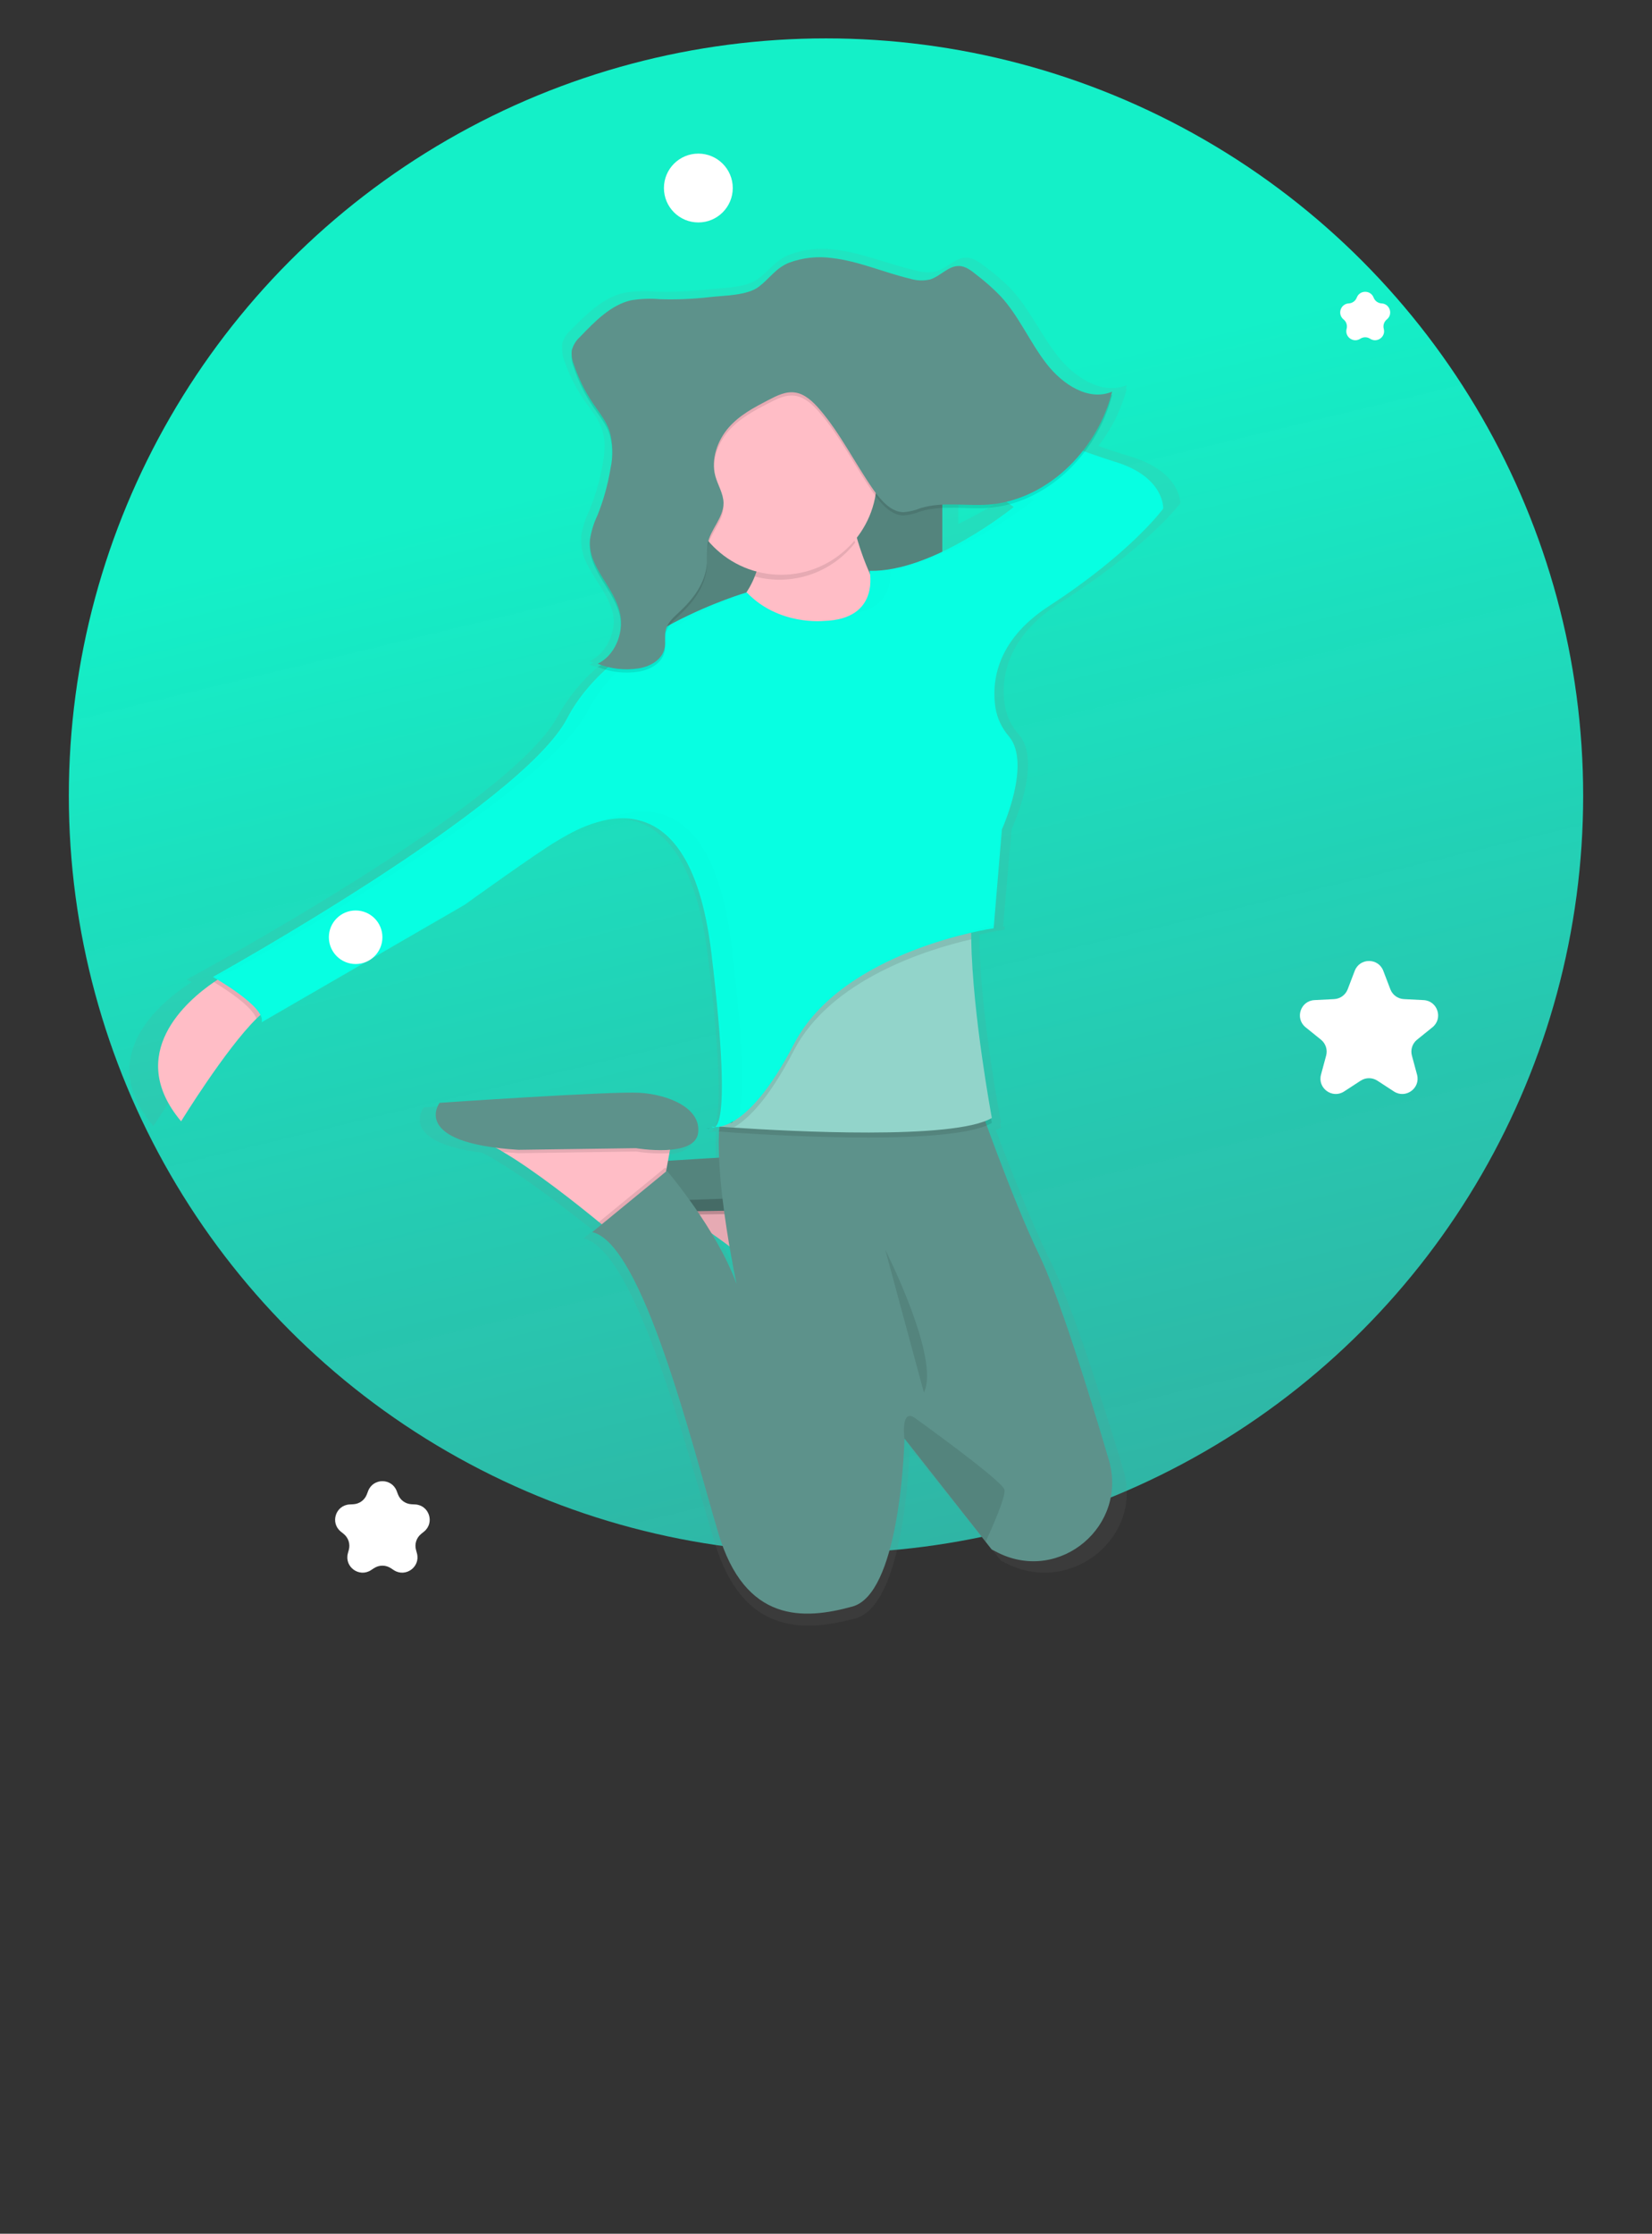 <svg width="216" height="292" viewBox="0 0 216 292" fill="none" xmlns="http://www.w3.org/2000/svg">
<rect x="0" y="0" width="216" height="292" fill="#333333" stroke="none"/>
<circle cx="108" cy="104.019" r="99" fill="url(#paint0_linear)"/>
<path d="M92.717 148.89C92.781 148.952 92.864 148.992 92.952 149.003C93.04 149.015 93.13 148.998 93.208 148.955C93.042 148.957 92.877 148.936 92.717 148.89Z" fill="url(#paint1_linear)"/>
<path d="M147.633 59.618C146.663 59.338 145.278 58.88 143.613 58.298C145.343 56.072 146.609 53.521 147.337 50.796L147.196 50.85C147.245 50.683 147.293 50.521 147.337 50.349C144.141 51.648 140.606 49.449 138.354 46.625C136.101 43.801 134.582 40.298 132.114 37.701C131.085 36.667 129.979 35.714 128.805 34.85C128.078 34.311 127.296 33.702 126.407 33.675C124.968 33.632 123.842 35.044 122.457 35.459C121.546 35.664 120.597 35.629 119.704 35.356C116.131 34.537 112.698 33.023 109.05 32.624C107.098 32.383 105.117 32.606 103.268 33.276C101.436 33.971 100.601 35.356 99.119 36.466C97.502 37.657 94.345 37.63 92.464 37.841C90.182 38.101 87.884 38.197 85.588 38.126C84.269 38.012 82.94 38.061 81.633 38.272C78.901 38.87 76.708 41.042 74.66 43.122C74.101 43.593 73.699 44.222 73.507 44.927C73.481 45.126 73.481 45.327 73.507 45.526C73.486 46.069 73.58 46.611 73.782 47.115C74.412 48.986 75.303 50.758 76.427 52.381C77.263 53.577 78.238 54.703 78.712 56.121C78.937 56.818 79.055 57.544 79.062 58.276C79.039 59.054 78.958 59.828 78.82 60.594C78.458 62.71 77.864 64.779 77.047 66.764C76.54 67.783 76.191 68.874 76.013 69.998C75.997 70.228 75.997 70.458 76.013 70.688C75.878 74.245 79.467 76.804 80.162 80.34C80.219 80.633 80.253 80.93 80.264 81.229C80.189 83.433 78.933 85.589 77.079 86.446C77.241 86.51 77.408 86.564 77.575 86.618C77.416 86.718 77.25 86.808 77.079 86.888C77.419 87.017 77.764 87.13 78.114 87.222C76.007 89.057 74.237 91.245 72.882 93.689C66.647 105.297 24.422 128.034 24.422 128.034L25.047 128.389L24.54 128.718C20.887 131.149 12.313 138.235 20.062 147.198C20.062 147.198 26.114 137.648 30.355 133.579C30.543 133.396 30.732 133.229 30.893 133.073C30.987 133.216 31.049 133.377 31.077 133.546C31.105 133.715 31.097 133.888 31.055 134.053L58.817 118.452C58.817 118.452 68.684 111.543 71.438 109.985C73.376 108.778 75.485 107.869 77.694 107.291L77.37 107.426C78.409 107.14 79.479 106.988 80.555 106.973C85.47 107.048 90.793 110.648 92.545 124.903C94.894 143.991 93.806 147.435 93.051 147.904C92.958 147.897 92.866 147.881 92.777 147.855C92.8 147.876 92.825 147.894 92.852 147.909C92.75 147.902 92.649 147.884 92.55 147.855C92.605 147.905 92.671 147.94 92.742 147.957C92.814 147.974 92.889 147.972 92.96 147.952C93.011 147.968 93.064 147.972 93.117 147.966C93.17 147.959 93.221 147.942 93.267 147.914C93.391 147.922 93.515 147.922 93.639 147.914C93.639 148.09 93.626 148.27 93.601 148.453C93.563 148.453 93.38 148.556 93.601 148.567C93.542 149.644 93.547 150.814 93.601 152.037C91.16 152.172 88.719 152.317 86.596 152.447L86.784 151.439L86.871 150.986C88.746 150.835 90.524 150.286 90.734 148.766C91.192 145.425 86.607 143.641 82.705 143.42C78.804 143.199 55.406 144.756 55.406 144.756C55.406 144.756 51.898 149.299 63.026 150.684C63.356 150.857 63.7 151.037 64.055 151.223C68.415 153.708 74.326 158.283 77.16 160.536L77.554 160.848L76.282 161.883C83.163 163.441 89.818 189.74 93.488 201.763C97.157 213.786 105.187 213.35 111.842 211.566C118.076 209.895 118.847 191.788 118.949 189.513V189.282L130.039 202.981L130.88 204.021C131.203 204.19 131.523 204.348 131.839 204.495C140.234 208.489 149.508 200.831 146.873 192.1C144.206 183.3 140.067 170.285 137.308 164.783C134.997 160.175 132.011 152.522 130.201 147.731C130.436 147.637 130.664 147.527 130.885 147.402C130.885 147.402 130.842 147.187 130.772 146.793L130.885 146.734C130.885 146.734 128.191 132.873 128.072 123.022C128.072 122.849 128.072 122.67 128.072 122.483C128.072 122.375 128.072 122.267 128.072 122.165C130.077 121.707 131.348 121.529 131.348 121.529L131.386 121.098L131.154 121.146L132.27 108.379C132.27 108.379 136.365 99.665 133.229 96.038C132.276 94.978 131.639 93.671 131.392 92.266C130.853 88.93 131.392 83.363 138.693 78.739C149.934 71.609 154.32 65.805 154.32 65.805C154.32 65.805 154.514 61.645 147.633 59.618ZM125.308 68.478V62.577C127.393 62.475 129.522 62.717 131.618 62.577C132.647 62.505 133.666 62.334 134.662 62.065L135.169 62.415C132.102 64.774 128.797 66.806 125.308 68.478ZM93.434 160.978C94.258 161.549 95.088 162.142 95.902 162.74C96.409 165.65 96.856 167.703 96.888 167.849C95.958 165.454 94.802 163.153 93.434 160.978Z" fill="url(#paint2_linear)"/>
<path d="M111.249 156.127L110.764 158.763L110.392 160.778L109.713 164.464L103.128 169.072C103.128 169.072 102.535 168.566 101.554 167.763C98.86 165.542 93.186 161.037 89.02 158.601C87.95 157.917 86.792 157.383 85.577 157.011L111.249 156.127Z" fill="#FFBDC6"/>
<path opacity="0.1" d="M111.249 156.127L110.764 158.763C109.312 158.843 107.856 158.769 106.42 158.542L91.057 158.763C90.33 158.72 89.651 158.66 89.015 158.596C87.945 157.912 86.786 157.377 85.572 157.006L111.249 156.127Z" fill="black"/>
<path d="M106.42 158.111C106.42 158.111 114.105 159.426 114.541 156.133C114.978 152.84 110.591 151.105 106.868 150.857C103.144 150.609 80.743 152.183 80.743 152.183C80.743 152.183 76.794 157.448 91.057 158.326L106.42 158.111Z" fill="#5D928B"/>
<path opacity="0.1" d="M111.249 156.127L110.764 158.763L110.392 160.778L109.713 164.464L103.128 169.072C103.128 169.072 102.535 168.566 101.554 167.763C98.86 165.542 93.186 161.037 89.02 158.601C87.95 157.917 86.792 157.383 85.577 157.011L111.249 156.127Z" fill="black"/>
<path opacity="0.1" d="M111.249 156.127L110.764 158.763C109.312 158.843 107.856 158.769 106.42 158.542L91.057 158.763C90.33 158.72 89.651 158.66 89.015 158.596C87.945 157.912 86.786 157.377 85.572 157.006L111.249 156.127Z" fill="black"/>
<path opacity="0.1" d="M106.42 158.111C106.42 158.111 114.105 159.426 114.541 156.133C114.978 152.84 110.591 151.105 106.868 150.857C103.144 150.609 80.743 152.183 80.743 152.183C80.743 152.183 76.794 157.448 91.057 158.326L106.42 158.111Z" fill="black"/>
<path d="M123.206 49.891H83.045V97.52H123.206V49.891Z" fill="#5D928B"/>
<path opacity="0.1" d="M123.206 49.891H83.045V97.52H123.206V49.891Z" fill="black"/>
<path d="M35.969 131.434C35.307 131.601 34.466 132.237 33.523 133.164C29.465 137.174 23.678 146.578 23.678 146.578C16.263 137.751 24.47 130.772 27.989 128.373C28.84 127.791 29.412 127.479 29.412 127.479L35.969 131.434Z" fill="#FFBDC6"/>
<path d="M110.812 64.927C110.812 64.927 112.79 78.755 119.591 82.048C126.391 85.341 110.812 91.484 110.812 91.484L89.522 83.584C89.522 83.584 101.593 79.634 99.178 67.998L110.812 64.927Z" fill="#FFBDC6"/>
<path d="M88.007 148.114L87.522 150.749L87.151 152.765L86.472 156.451L79.887 161.059C79.887 161.059 79.294 160.552 78.313 159.749C75.619 157.529 69.945 153.023 65.779 150.587C64.709 149.904 63.55 149.369 62.336 148.998L88.007 148.114Z" fill="#FFBDC6"/>
<path opacity="0.1" d="M88.007 148.114L87.522 150.749C86.071 150.83 84.615 150.756 83.179 150.528L67.816 150.749C67.089 150.706 66.41 150.647 65.774 150.582C64.704 149.898 63.545 149.364 62.331 148.992L88.007 148.114Z" fill="black"/>
<path d="M83.158 150.091C83.158 150.091 90.842 151.406 91.278 148.114C91.715 144.821 87.329 143.064 83.594 142.848C79.86 142.633 57.475 144.163 57.475 144.163C57.475 144.163 53.526 149.429 67.789 150.307L83.158 150.091Z" fill="#5D928B"/>
<path opacity="0.1" d="M87.129 152.77L86.45 156.456L79.865 161.064C79.865 161.064 79.273 160.557 78.292 159.754L87 152.614L87.129 152.77Z" fill="black"/>
<path d="M130.578 203.019C130.276 202.871 129.971 202.715 129.662 202.55L128.859 201.526L118.254 188.053V188.29C118.184 190.527 117.419 208.365 111.459 210.008C105.095 211.765 97.411 212.202 93.903 200.351C90.395 188.5 84.025 162.6 77.44 161.064L87.205 153.05C87.205 153.05 93.671 160.595 96.311 167.86C96.215 167.396 91.747 146.535 95.433 142.849H127.474C127.474 142.849 132.41 156.936 135.816 163.92C138.456 169.342 142.417 182.157 144.976 190.828C147.509 199.408 138.661 206.953 130.578 203.019Z" fill="#5D928B"/>
<path opacity="0.1" d="M129.683 146.793C124.742 149.72 103.015 148.529 95.934 148.055L94.01 147.914C93.8 147.914 94.043 147.796 94.043 147.796L94.242 145.802L99.507 132.415L127.711 116.075C127.14 117.794 126.946 120.43 126.994 123.453C127.134 133.143 129.683 146.793 129.683 146.793Z" fill="black"/>
<path d="M129.683 146.141C124.742 149.068 103.015 147.877 95.934 147.402L94.01 147.262H93.692L94.043 147.171L95.778 146.713L99.507 131.785L127.711 115.434C127.14 117.153 126.946 119.788 126.994 122.812C127.134 132.485 129.683 146.141 129.683 146.141Z" fill="#92D4CA"/>
<path opacity="0.1" d="M126.995 122.79C121.261 124.111 108.641 127.996 103.791 137.341C100.558 143.582 97.864 146.26 95.94 147.381L94.016 147.241L94.048 147.122L95.784 146.664L99.513 131.736L127.717 115.385C127.135 117.153 126.946 119.767 126.995 122.79Z" fill="black"/>
<path opacity="0.1" d="M29.384 127.484L35.969 131.434C35.307 131.601 34.466 132.237 33.523 133.164C32.984 131.548 29.525 129.327 27.962 128.379C28.813 127.797 29.384 127.484 29.384 127.484Z" fill="black"/>
<path opacity="0.1" d="M92.858 147.516C92.784 147.557 92.699 147.573 92.616 147.562C92.533 147.552 92.455 147.514 92.394 147.456C92.545 147.499 92.701 147.519 92.858 147.516Z" fill="black"/>
<path d="M107.735 81.17C107.735 81.17 101.808 81.827 97.637 77.44C97.637 77.44 80.081 82.49 74.153 93.904C68.226 105.319 27.843 127.705 27.843 127.705C27.843 127.705 34.849 131.655 34.207 133.633L60.763 118.269C60.763 118.269 70.198 111.462 72.833 109.926C75.468 108.39 89.953 98.954 93.024 124.633C96.096 150.313 93.024 147.268 93.024 147.268C93.024 147.268 97.416 148.804 103.802 136.489C110.187 124.175 129.92 121.346 129.92 121.346L130.998 108.412C130.998 108.412 134.916 99.832 131.914 96.254C130.999 95.201 130.391 93.916 130.157 92.541C129.656 89.253 130.157 83.773 137.163 79.219C147.94 72.213 152.089 66.49 152.089 66.49C152.089 66.49 152.31 62.318 145.725 60.346C139.14 58.373 112.364 47.617 112.364 47.617L111.486 51.346L132.555 66.274C132.555 66.274 122.021 74.832 113.695 74.616C113.663 74.579 115.198 80.949 107.735 81.17Z" fill="#07FFE2"/>
<path opacity="0.1" d="M111.804 70.946C111.285 69.178 110.88 67.378 110.591 65.557L98.957 68.65C99.467 70.871 99.376 73.187 98.693 75.36C101.071 75.994 103.583 75.913 105.915 75.127C108.247 74.341 110.295 72.885 111.804 70.941V70.946Z" fill="black"/>
<path d="M102.142 75.134C109.052 75.134 114.654 69.531 114.654 62.62C114.654 55.709 109.052 50.106 102.142 50.106C95.231 50.106 89.629 55.709 89.629 62.62C89.629 69.531 95.231 75.134 102.142 75.134Z" fill="#FFBDC6"/>
<path opacity="0.1" d="M108.791 34.16C112.262 34.553 115.565 36.046 118.981 36.855C119.835 37.122 120.745 37.158 121.616 36.957C122.942 36.547 124.02 35.157 125.388 35.2C126.234 35.2 127.005 35.804 127.684 36.359C128.809 37.212 129.866 38.151 130.847 39.166C133.202 41.726 134.668 45.175 136.818 47.956C138.968 50.737 142.357 52.903 145.413 51.626C143.338 59.71 136.527 65.891 129.166 66.392C126.229 66.592 123.238 65.983 120.377 66.845C119.668 67.134 118.92 67.316 118.157 67.384C116.54 67.384 115.204 65.88 114.18 64.42C111.788 60.982 109.869 57.08 107.175 53.949C106.286 52.914 105.235 51.928 103.979 51.739C102.724 51.551 101.565 52.149 100.444 52.731C98.596 53.69 96.705 54.682 95.271 56.32C93.838 57.958 92.933 60.41 93.525 62.631C93.843 63.827 94.576 64.905 94.603 66.161C94.603 68.155 92.868 69.615 92.518 71.55C92.441 72.367 92.412 73.187 92.431 74.007C92.275 76.67 90.54 78.858 88.719 80.523C88.013 81.175 87.226 81.87 87.021 82.878C86.881 83.562 87.021 84.29 86.93 84.985C86.666 86.715 84.941 87.588 83.416 87.814C81.635 88.076 79.817 87.86 78.146 87.189C80.302 86.181 81.59 83.309 81.094 80.722C80.415 77.16 76.837 74.606 77.139 70.973C77.307 69.861 77.641 68.78 78.13 67.767C78.911 65.807 79.478 63.769 79.822 61.688C80.175 60.086 80.14 58.423 79.72 56.837C79.262 55.442 78.329 54.331 77.532 53.151C76.452 51.547 75.6 49.8 74.999 47.962C74.782 47.418 74.699 46.83 74.757 46.248C74.931 45.561 75.306 44.941 75.835 44.469C77.796 42.416 79.898 40.277 82.506 39.684C83.752 39.476 85.019 39.427 86.278 39.538C88.475 39.608 90.674 39.514 92.857 39.258C94.657 39.048 97.707 39.075 99.227 37.9C100.644 36.822 101.447 35.448 103.198 34.758C104.985 34.104 106.906 33.898 108.791 34.16Z" fill="black"/>
<path opacity="0.1" d="M115.749 163.371C115.749 163.371 122.991 177.636 120.798 182.028L115.749 163.371Z" fill="black"/>
<path opacity="0.1" d="M128.881 201.526L118.276 188.053V188.29C118.276 188.29 117.662 183.936 119.682 185.401C124.106 188.603 131.187 193.852 131.338 194.757C131.489 195.662 129.905 199.295 128.881 201.526Z" fill="black"/>
<g opacity="0.1">
<path opacity="0.1" d="M113.873 74.579C113.873 74.579 114.768 78.286 111.874 80.14C116.33 79.375 116.524 75.91 116.39 74.401C115.558 74.535 114.716 74.595 113.873 74.579Z" fill="black"/>
<path opacity="0.1" d="M30.484 126.827C30.484 126.827 70.866 104.44 76.794 93.026C81.046 84.834 91.289 79.925 96.732 77.801C92.76 79.132 79.397 84.236 74.374 93.904C68.447 105.318 28.064 127.705 28.064 127.705L30.484 126.827Z" fill="black"/>
<path opacity="0.1" d="M121.73 72.838C128.6 70.682 135.169 65.363 135.169 65.363L114.1 50.435L114.579 48.387L112.564 47.579L111.686 51.308L132.755 66.236C129.374 68.894 125.669 71.112 121.73 72.838Z" fill="black"/>
<path opacity="0.1" d="M121.864 123.421C124.556 122.501 127.319 121.804 130.125 121.335L130.163 120.909C127.336 121.53 124.561 122.37 121.864 123.421Z" fill="black"/>
<path opacity="0.1" d="M96.328 146.416H96.133C96.06 146.457 95.975 146.473 95.892 146.463C95.809 146.452 95.731 146.415 95.67 146.357C95.821 146.399 95.977 146.419 96.133 146.416C96.856 145.996 97.939 142.719 95.67 123.749C93.245 103.497 83.729 105.087 78.518 107.415C83.842 105.949 91.171 107.215 93.256 124.628C95.525 143.598 94.442 146.88 93.719 147.295C94.655 147.26 95.561 146.955 96.328 146.416Z" fill="black"/>
<path opacity="0.1" d="M93.72 147.3C93.563 147.303 93.407 147.283 93.256 147.241C93.317 147.299 93.395 147.336 93.478 147.347C93.562 147.357 93.646 147.341 93.72 147.3Z" fill="black"/>
</g>
<path d="M108.791 33.734C112.262 34.127 115.565 35.62 118.981 36.429C119.835 36.696 120.745 36.732 121.616 36.531C122.942 36.121 124.02 34.731 125.388 34.774C126.234 34.774 127.005 35.378 127.684 35.933C128.809 36.786 129.866 37.725 130.847 38.741C133.202 41.3 134.668 44.75 136.818 47.53C138.968 50.311 142.357 52.478 145.413 51.2C143.338 59.284 136.527 65.466 129.166 65.967C126.229 66.166 123.238 65.557 120.377 66.419C119.668 66.709 118.92 66.89 118.157 66.958C116.54 66.958 115.204 65.455 114.18 63.994C111.788 60.556 109.869 56.654 107.175 53.523C106.286 52.488 105.235 51.502 103.979 51.314C102.724 51.125 101.565 51.723 100.444 52.305C98.596 53.264 96.705 54.256 95.271 55.894C93.838 57.533 92.933 59.985 93.525 62.205C93.843 63.401 94.576 64.479 94.603 65.735C94.603 67.729 92.868 69.189 92.518 71.124C92.441 71.941 92.412 72.761 92.431 73.582C92.275 76.244 90.54 78.432 88.719 80.097C88.013 80.749 87.226 81.444 87.021 82.452C86.881 83.137 87.021 83.864 86.93 84.559C86.666 86.289 84.941 87.162 83.416 87.389C81.635 87.65 79.817 87.434 78.146 86.763C80.302 85.756 81.59 82.883 81.094 80.296C80.415 76.734 76.837 74.18 77.139 70.547C77.307 69.435 77.641 68.354 78.13 67.341C78.911 65.381 79.478 63.343 79.822 61.262C80.175 59.66 80.14 57.997 79.72 56.412C79.262 55.016 78.329 53.906 77.532 52.725C76.452 51.121 75.6 49.374 74.999 47.536C74.782 46.992 74.699 46.404 74.757 45.822C74.931 45.135 75.306 44.516 75.835 44.044C77.796 41.99 79.898 39.851 82.506 39.258C83.752 39.05 85.019 39.002 86.278 39.112C88.475 39.182 90.674 39.089 92.857 38.832C94.657 38.622 97.707 38.649 99.227 37.474C100.644 36.396 101.447 35.022 103.198 34.332C104.985 33.678 106.906 33.472 108.791 33.734Z" fill="#5D928B"/>
<path d="M177.132 126.908C177.787 125.193 180.213 125.193 180.868 126.908L181.79 129.321C182.073 130.061 182.766 130.564 183.557 130.604L186.136 130.736C187.969 130.829 188.719 133.136 187.291 134.289L185.281 135.911C184.665 136.409 184.4 137.223 184.606 137.988L185.279 140.482C185.756 142.254 183.794 143.68 182.256 142.678L180.092 141.268C179.428 140.836 178.572 140.836 177.908 141.268L175.744 142.678C174.206 143.68 172.244 142.254 172.721 140.482L173.394 137.988C173.6 137.223 173.335 136.409 172.719 135.911L170.709 134.289C169.281 133.136 170.031 130.829 171.864 130.736L174.443 130.604C175.234 130.564 175.927 130.061 176.21 129.321L177.132 126.908Z" fill="white"/>
<path d="M48.132 194.908C48.787 193.193 51.213 193.193 51.868 194.908L52.039 195.355C52.322 196.095 53.014 196.598 53.806 196.638L54.283 196.663C56.116 196.756 56.866 199.063 55.437 200.216L55.066 200.516C54.449 201.014 54.185 201.828 54.391 202.593L54.515 203.055C54.993 204.827 53.03 206.253 51.492 205.251L51.092 204.99C50.428 204.558 49.572 204.558 48.908 204.99L48.508 205.251C46.97 206.253 45.007 204.827 45.485 203.055L45.609 202.593C45.815 201.828 45.551 201.014 44.934 200.516L44.563 200.216C43.134 199.063 43.884 196.756 45.717 196.663L46.194 196.638C46.986 196.598 47.678 196.095 47.961 195.355L48.132 194.908Z" fill="white"/>
<path d="M177.397 38.904C177.784 37.892 179.216 37.892 179.603 38.904C179.77 39.341 180.178 39.638 180.645 39.662C181.727 39.717 182.17 41.079 181.327 41.76C180.963 42.053 180.807 42.534 180.929 42.985C181.211 44.031 180.052 44.873 179.144 44.282C178.753 44.026 178.247 44.026 177.856 44.282C176.948 44.873 175.789 44.031 176.071 42.985C176.193 42.534 176.037 42.053 175.673 41.76C174.83 41.079 175.273 39.717 176.355 39.662C176.822 39.638 177.23 39.341 177.397 38.904Z" fill="white"/>
<circle cx="46.5" cy="122.519" r="3.5" fill="white"/>
<circle cx="91.309" cy="24.579" r="4.5" fill="white"/>
<defs>
<linearGradient id="paint0_linear" x1="35.665" y1="19.047" x2="83.615" y2="217.355" gradientUnits="userSpaceOnUse">
<stop offset="0.255" stop-color="#14F0C8"/>
<stop offset="1" stop-color="#30C1B0" stop-opacity="0.9"/>
</linearGradient>
<linearGradient id="paint1_linear" x1="223.248" y1="205.854" x2="223.248" y2="205.828" gradientUnits="userSpaceOnUse">
<stop stop-color="#808080" stop-opacity="0.25"/>
<stop offset="0.54" stop-color="#808080" stop-opacity="0.12"/>
<stop offset="1" stop-color="#808080" stop-opacity="0.1"/>
</linearGradient>
<linearGradient id="paint2_linear" x1="34717.4" y1="108919" x2="34717.4" y2="48806.5" gradientUnits="userSpaceOnUse">
<stop stop-color="#808080" stop-opacity="0.25"/>
<stop offset="0.54" stop-color="#808080" stop-opacity="0.12"/>
<stop offset="1" stop-color="#808080" stop-opacity="0.1"/>
</linearGradient>
</defs>
</svg>
